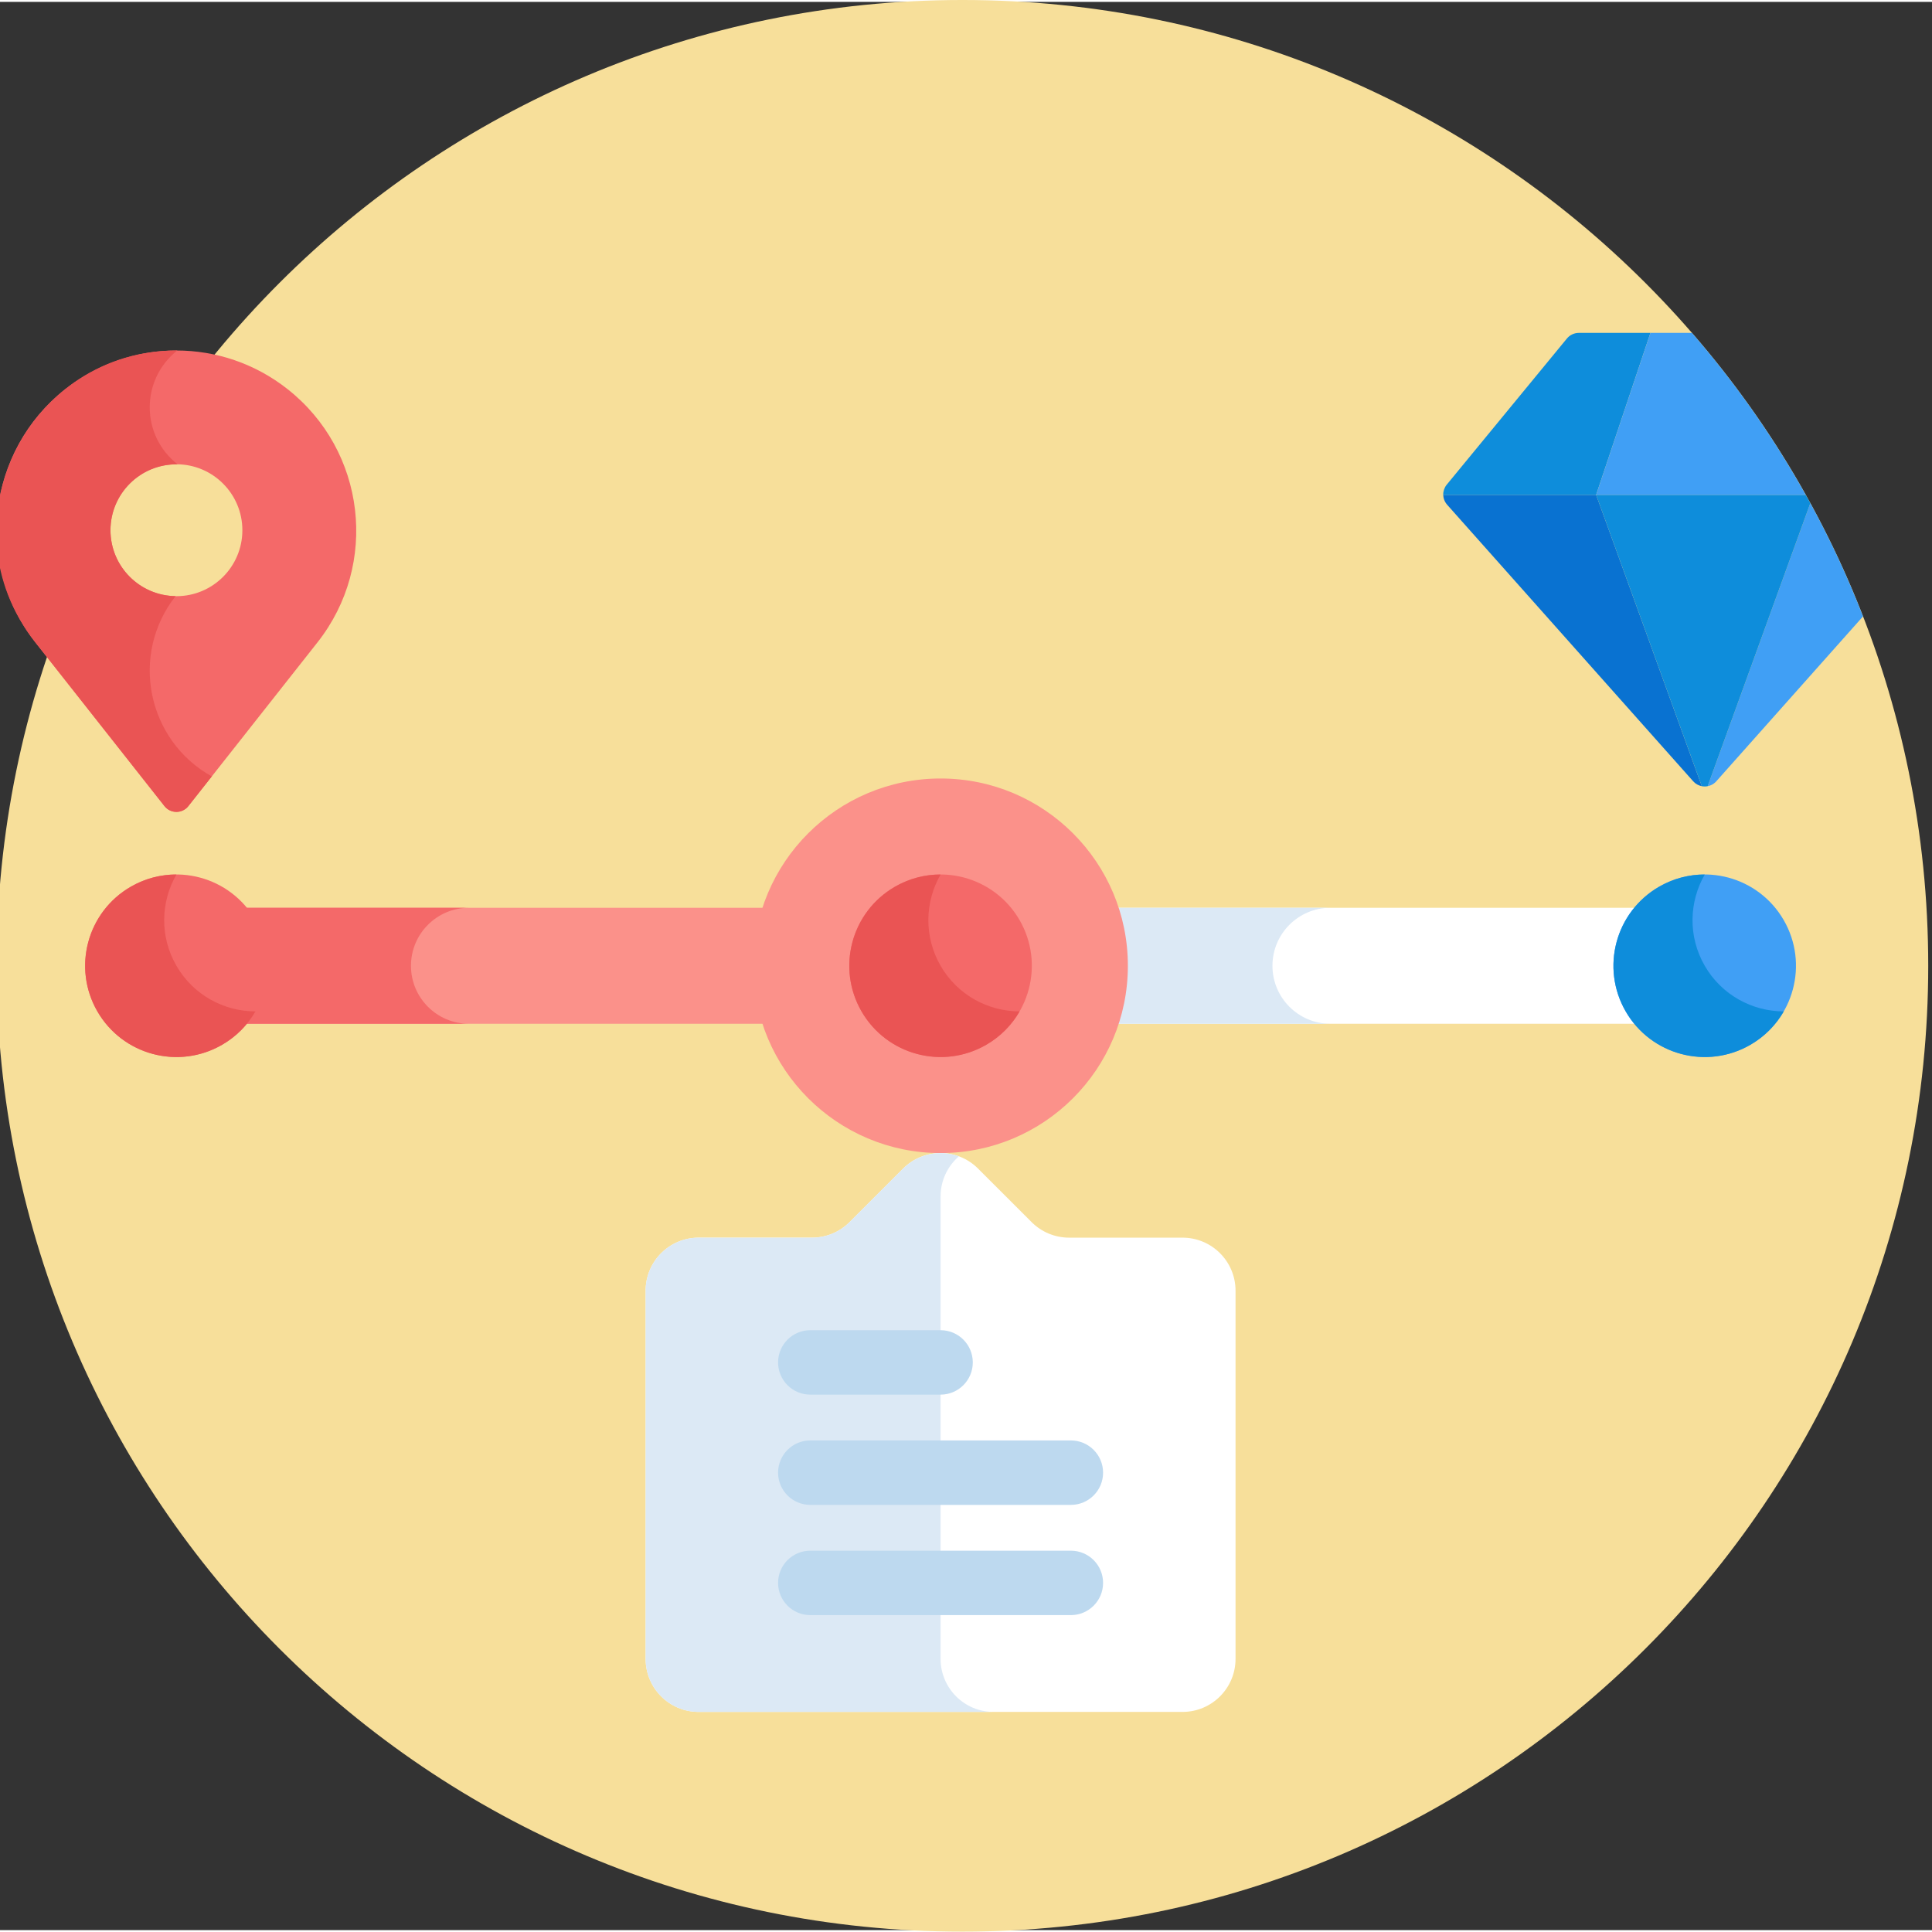 <svg xmlns="http://www.w3.org/2000/svg" height="511pt" version="1.1" viewBox="1 1 511.999 511" width="511pt">
<rect x="1" y="1" width="511.999" height="511" fill="#333333" stroke="none"/>
<g id="surface1">
<path d="M 512 256.449 C 512 397.809 397.406 512.402 256.047 512.402 C 114.691 512.402 0.098 397.809 0.098 256.449 C 0.098 115.094 114.691 0.5 256.047 0.5 C 397.406 0.5 512 115.094 512 256.449 Z M 512 256.449 " style=" stroke:none;fill-rule:nonzero;fill:rgb(96.863%,87.451%,60.392%);fill-opacity:1;" />
<path d="M 458.566 271.809 L 250.266 271.809 C 241.777 271.809 234.898 264.926 234.898 256.441 C 234.898 247.953 241.777 241.074 250.266 241.074 L 458.566 241.074 C 467.055 241.074 473.934 247.953 473.934 256.441 C 473.934 264.926 467.055 271.809 458.566 271.809 Z M 458.566 271.809 " style=" stroke:none;fill-rule:nonzero;fill:rgb(100%,100%,100%);fill-opacity:1;" />
<path d="M 250.266 271.809 L 41.961 271.809 C 33.473 271.809 26.594 264.926 26.594 256.441 C 26.594 247.953 33.473 241.074 41.961 241.074 L 250.266 241.074 C 258.75 241.074 265.629 247.953 265.629 256.441 C 265.629 264.926 258.75 271.809 250.266 271.809 Z M 250.266 271.809 " style=" stroke:none;fill-rule:nonzero;fill:rgb(98.431%,56.863%,54.118%);fill-opacity:1;" />
<path d="M 338.211 256.441 C 338.211 247.953 345.09 241.074 353.578 241.074 L 250.266 241.074 C 241.777 241.074 234.898 247.953 234.898 256.441 C 234.898 264.926 241.777 271.809 250.266 271.809 L 353.578 271.809 C 345.09 271.809 338.211 264.926 338.211 256.441 Z M 338.211 256.441 " style=" stroke:none;fill-rule:nonzero;fill:rgb(86.275%,91.373%,96.078%);fill-opacity:1;" />
<path d="M 109.91 256.441 C 109.91 247.953 116.789 241.074 125.277 241.074 L 41.961 241.074 C 33.473 241.074 26.594 247.953 26.594 256.441 C 26.594 264.926 33.473 271.809 41.961 271.809 L 125.277 271.809 C 116.789 271.809 109.91 264.926 109.91 256.441 Z M 109.91 256.441 " style=" stroke:none;fill-rule:nonzero;fill:rgb(95.686%,41.176%,41.176%);fill-opacity:1;" />
<path d="M 423.992 131.645 L 383.473 131.645 C 383.461 131.176 383.531 130.707 383.68 130.258 C 383.234 131.609 383.512 133.145 384.508 134.262 L 445.582 202.91 L 449.715 207.555 C 450.34 208.258 451.148 208.684 451.996 208.848 L 449.84 202.91 Z M 423.992 131.645 " style=" stroke:none;fill-rule:nonzero;fill:rgb(3.529%,44.706%,81.961%);fill-opacity:1;" />
<path d="M 383.688 130.227 C 383.754 130.027 383.844 129.836 383.941 129.648 C 383.844 129.836 383.754 130.027 383.688 130.227 Z M 383.688 130.227 " style=" stroke:none;fill-rule:nonzero;fill:rgb(25.098%,62.353%,96.078%);fill-opacity:1;" />
<path d="M 383.98 129.555 C 384.102 129.34 384.242 129.133 384.402 128.938 C 384.242 129.133 384.102 129.34 383.98 129.555 Z M 383.98 129.555 " style=" stroke:none;fill-rule:nonzero;fill:rgb(25.098%,62.353%,96.078%);fill-opacity:1;" />
<path d="M 480.762 133.832 L 453.551 208.848 C 453.32 208.891 453.086 208.91 452.855 208.914 C 453.949 208.895 455.039 208.449 455.832 207.555 L 494.719 163.848 C 490.703 153.5 486.035 143.477 480.762 133.832 Z M 480.762 133.832 " style=" stroke:none;fill-rule:nonzero;fill:rgb(25.098%,62.353%,96.078%);fill-opacity:1;" />
<path d="M 452.855 208.914 C 452.801 208.918 452.746 208.918 452.691 208.914 C 452.746 208.918 452.801 208.918 452.855 208.914 Z M 452.855 208.914 " style=" stroke:none;fill-rule:nonzero;fill:rgb(25.098%,62.353%,96.078%);fill-opacity:1;" />
<path d="M 452.691 208.914 C 452.461 208.91 452.227 208.895 451.996 208.848 C 452.227 208.895 452.457 208.91 452.691 208.914 Z M 452.691 208.914 " style=" stroke:none;fill-rule:nonzero;fill:rgb(25.098%,62.353%,96.078%);fill-opacity:1;" />
<path d="M 383.941 129.648 C 383.957 129.621 383.965 129.586 383.98 129.555 C 383.965 129.586 383.957 129.617 383.941 129.648 Z M 383.941 129.648 " style=" stroke:none;fill-rule:nonzero;fill:rgb(25.098%,62.353%,96.078%);fill-opacity:1;" />
<path d="M 383.68 130.258 C 383.684 130.25 383.684 130.238 383.688 130.227 C 383.684 130.238 383.684 130.246 383.68 130.258 Z M 383.68 130.258 " style=" stroke:none;fill-rule:nonzero;fill:rgb(25.098%,62.353%,96.078%);fill-opacity:1;" />
<path d="M 423.992 131.645 L 438.383 88.719 L 419.41 88.719 C 418.184 88.719 417.023 89.266 416.246 90.211 L 384.402 128.938 C 384.238 129.133 384.102 129.34 383.98 129.555 C 383.965 129.586 383.957 129.617 383.941 129.648 C 383.844 129.836 383.754 130.027 383.688 130.227 C 383.684 130.234 383.684 130.246 383.68 130.258 C 383.531 130.707 383.461 131.176 383.473 131.645 Z M 423.992 131.645 " style=" stroke:none;fill-rule:nonzero;fill:rgb(5.49%,55.294%,85.882%);fill-opacity:1;" />
<path d="M 299.898 256.441 C 299.898 283.852 277.676 306.074 250.266 306.074 C 222.852 306.074 200.629 283.852 200.629 256.441 C 200.629 229.027 222.852 206.809 250.266 206.809 C 277.676 206.809 299.898 229.027 299.898 256.441 Z M 299.898 256.441 " style=" stroke:none;fill-rule:nonzero;fill:rgb(98.431%,56.863%,54.118%);fill-opacity:1;" />
<path d="M 271.203 244.34 C 264.523 232.773 249.73 228.809 238.164 235.488 C 226.594 242.168 222.633 256.961 229.312 268.527 C 235.988 280.094 250.781 284.059 262.352 277.379 C 273.918 270.699 277.883 255.91 271.203 244.34 Z M 271.203 244.34 " style=" stroke:none;fill-rule:nonzero;fill:rgb(95.686%,41.176%,41.176%);fill-opacity:1;" />
<path d="M 314.375 454.176 L 186.152 454.176 C 178.387 454.176 172.098 447.883 172.098 440.121 L 172.098 342.547 C 172.098 334.785 178.387 328.492 186.152 328.492 L 216.203 328.492 C 219.93 328.492 223.504 327.012 226.141 324.375 L 240.324 310.191 C 245.812 304.699 254.715 304.699 260.199 310.191 L 274.387 324.375 C 277.02 327.012 280.598 328.492 284.324 328.492 L 314.375 328.492 C 322.137 328.492 328.43 334.785 328.43 342.547 L 328.43 440.121 C 328.43 447.883 322.137 454.176 314.375 454.176 Z M 314.375 454.176 " style=" stroke:none;fill-rule:nonzero;fill:rgb(100%,100%,100%);fill-opacity:1;" />
<path d="M 250.266 440.121 L 250.266 317.551 C 250.266 313.316 252.145 309.523 255.113 306.949 C 250.129 305.121 244.324 306.191 240.324 310.191 L 226.141 324.375 C 223.508 327.012 219.93 328.492 216.203 328.492 L 186.152 328.492 C 178.391 328.492 172.098 334.785 172.098 342.547 L 172.098 440.121 C 172.098 447.883 178.391 454.176 186.152 454.176 L 264.32 454.176 C 256.555 454.176 250.266 447.883 250.266 440.121 Z M 250.266 440.121 " style=" stroke:none;fill-rule:nonzero;fill:rgb(86.275%,91.373%,96.078%);fill-opacity:1;" />
<path d="M 250.266 370.09 L 215.738 370.09 C 211.02 370.09 207.199 366.27 207.199 361.555 C 207.199 356.84 211.02 353.016 215.738 353.016 L 250.266 353.016 C 254.98 353.016 258.801 356.84 258.801 361.555 C 258.801 366.27 254.977 370.09 250.266 370.09 Z M 250.266 370.09 " style=" stroke:none;fill-rule:nonzero;fill:rgb(74.118%,85.098%,93.725%);fill-opacity:1;" />
<path d="M 284.793 399.309 L 215.734 399.309 C 211.02 399.309 207.199 395.484 207.199 390.77 C 207.199 386.055 211.02 382.23 215.734 382.23 L 284.793 382.23 C 289.508 382.23 293.328 386.055 293.328 390.77 C 293.328 395.484 289.508 399.309 284.793 399.309 Z M 284.793 399.309 " style=" stroke:none;fill-rule:nonzero;fill:rgb(74.118%,85.098%,93.725%);fill-opacity:1;" />
<path d="M 284.793 428.523 L 215.734 428.523 C 211.02 428.523 207.199 424.699 207.199 419.984 C 207.199 415.27 211.02 411.449 215.734 411.449 L 284.793 411.449 C 289.508 411.449 293.328 415.27 293.328 419.984 C 293.328 424.699 289.508 428.523 284.793 428.523 Z M 284.793 428.523 " style=" stroke:none;fill-rule:nonzero;fill:rgb(74.118%,85.098%,93.725%);fill-opacity:1;" />
<path d="M 473.707 244.34 C 467.031 232.773 452.238 228.809 440.668 235.488 C 429.102 242.168 425.137 256.957 431.816 268.527 C 438.496 280.094 453.289 284.059 464.855 277.379 C 476.426 270.699 480.387 255.906 473.707 244.34 Z M 473.707 244.34 " style=" stroke:none;fill-rule:nonzero;fill:rgb(25.098%,62.353%,96.078%);fill-opacity:1;" />
<path d="M 68.699 244.34 C 62.02 232.773 47.227 228.809 35.66 235.488 C 24.09 242.168 20.125 256.961 26.805 268.527 C 33.484 280.098 48.277 284.059 59.848 277.379 C 71.414 270.699 75.379 255.91 68.699 244.34 Z M 68.699 244.34 " style=" stroke:none;fill-rule:nonzero;fill:rgb(95.686%,41.176%,41.176%);fill-opacity:1;" />
<path d="M 250.266 256.441 C 245.789 248.688 246.098 239.492 250.266 232.258 C 246.152 232.25 241.988 233.289 238.168 235.492 C 226.602 242.172 222.637 256.965 229.316 268.535 C 235.996 280.102 250.789 284.066 262.355 277.387 C 266.172 275.184 269.156 272.094 271.207 268.531 C 262.859 268.523 254.738 264.191 250.266 256.441 Z M 250.266 256.441 " style=" stroke:none;fill-rule:nonzero;fill:rgb(91.765%,32.941%,32.941%);fill-opacity:1;" />
<path d="M 452.773 256.441 C 448.297 248.688 448.609 239.492 452.777 232.258 C 448.664 232.25 444.496 233.289 440.68 235.492 C 429.113 242.172 425.148 256.965 431.828 268.535 C 438.504 280.102 453.301 284.066 464.867 277.387 C 468.684 275.184 471.668 272.094 473.719 268.531 C 465.367 268.523 457.25 264.191 452.773 256.441 Z M 452.773 256.441 " style=" stroke:none;fill-rule:nonzero;fill:rgb(5.49%,55.294%,85.882%);fill-opacity:1;" />
<path d="M 47.754 256.441 C 43.277 248.688 43.586 239.492 47.754 232.258 C 43.645 232.25 39.477 233.289 35.66 235.492 C 24.09 242.172 20.129 256.965 26.809 268.535 C 33.484 280.102 48.277 284.066 59.848 277.387 C 63.664 275.184 66.648 272.094 68.699 268.531 C 60.348 268.523 52.23 264.191 47.754 256.441 Z M 47.754 256.441 " style=" stroke:none;fill-rule:nonzero;fill:rgb(91.765%,32.941%,32.941%);fill-opacity:1;" />
<path d="M 453.551 208.848 L 480.762 133.832 C 480.363 133.098 479.949 132.375 479.539 131.645 L 423.992 131.645 L 449.844 202.91 L 451.996 208.852 L 452 208.852 C 452.512 208.949 453.039 208.949 453.551 208.848 Z M 453.551 208.848 " style=" stroke:none;fill-rule:nonzero;fill:rgb(5.49%,55.294%,85.882%);fill-opacity:1;" />
<path d="M 479.539 131.645 C 470.949 116.293 460.832 101.91 449.379 88.719 L 438.383 88.719 L 423.992 131.645 Z M 479.539 131.645 " style=" stroke:none;fill-rule:nonzero;fill:rgb(25.098%,62.353%,96.078%);fill-opacity:1;" />
<path d="M 77.215 103.629 C 59.895 89.965 35.605 89.973 18.289 103.629 C -2.43 119.965 -5.98 150.004 10.359 170.723 L 44.582 214.125 C 46.199 216.172 49.305 216.172 50.922 214.125 L 85.145 170.723 C 101.484 150.004 97.934 119.965 77.215 103.629 Z M 47.754 158.492 C 38.102 158.492 30.277 150.668 30.277 141.016 C 30.277 131.367 38.102 123.539 47.754 123.539 C 57.406 123.539 65.23 131.363 65.23 141.016 C 65.23 150.668 57.406 158.492 47.754 158.492 Z M 47.754 158.492 " style=" stroke:none;fill-rule:nonzero;fill:rgb(95.686%,41.176%,41.176%);fill-opacity:1;" />
<path d="M 47.531 158.48 C 37.984 158.359 30.277 150.594 30.277 141.016 C 30.277 131.344 38.172 123.383 48.074 123.559 C 38.227 115.859 38.238 101.105 47.98 93.387 C 8.773 93.199 -14.703 138.941 10.359 170.723 L 44.586 214.125 C 46.199 216.172 49.309 216.172 50.922 214.125 L 57.125 206.258 C 39.914 196.648 35.363 173.945 47.531 158.48 Z M 47.531 158.48 " style=" stroke:none;fill-rule:nonzero;fill:rgb(91.765%,32.941%,32.941%);fill-opacity:1;" />
</g>
</svg>